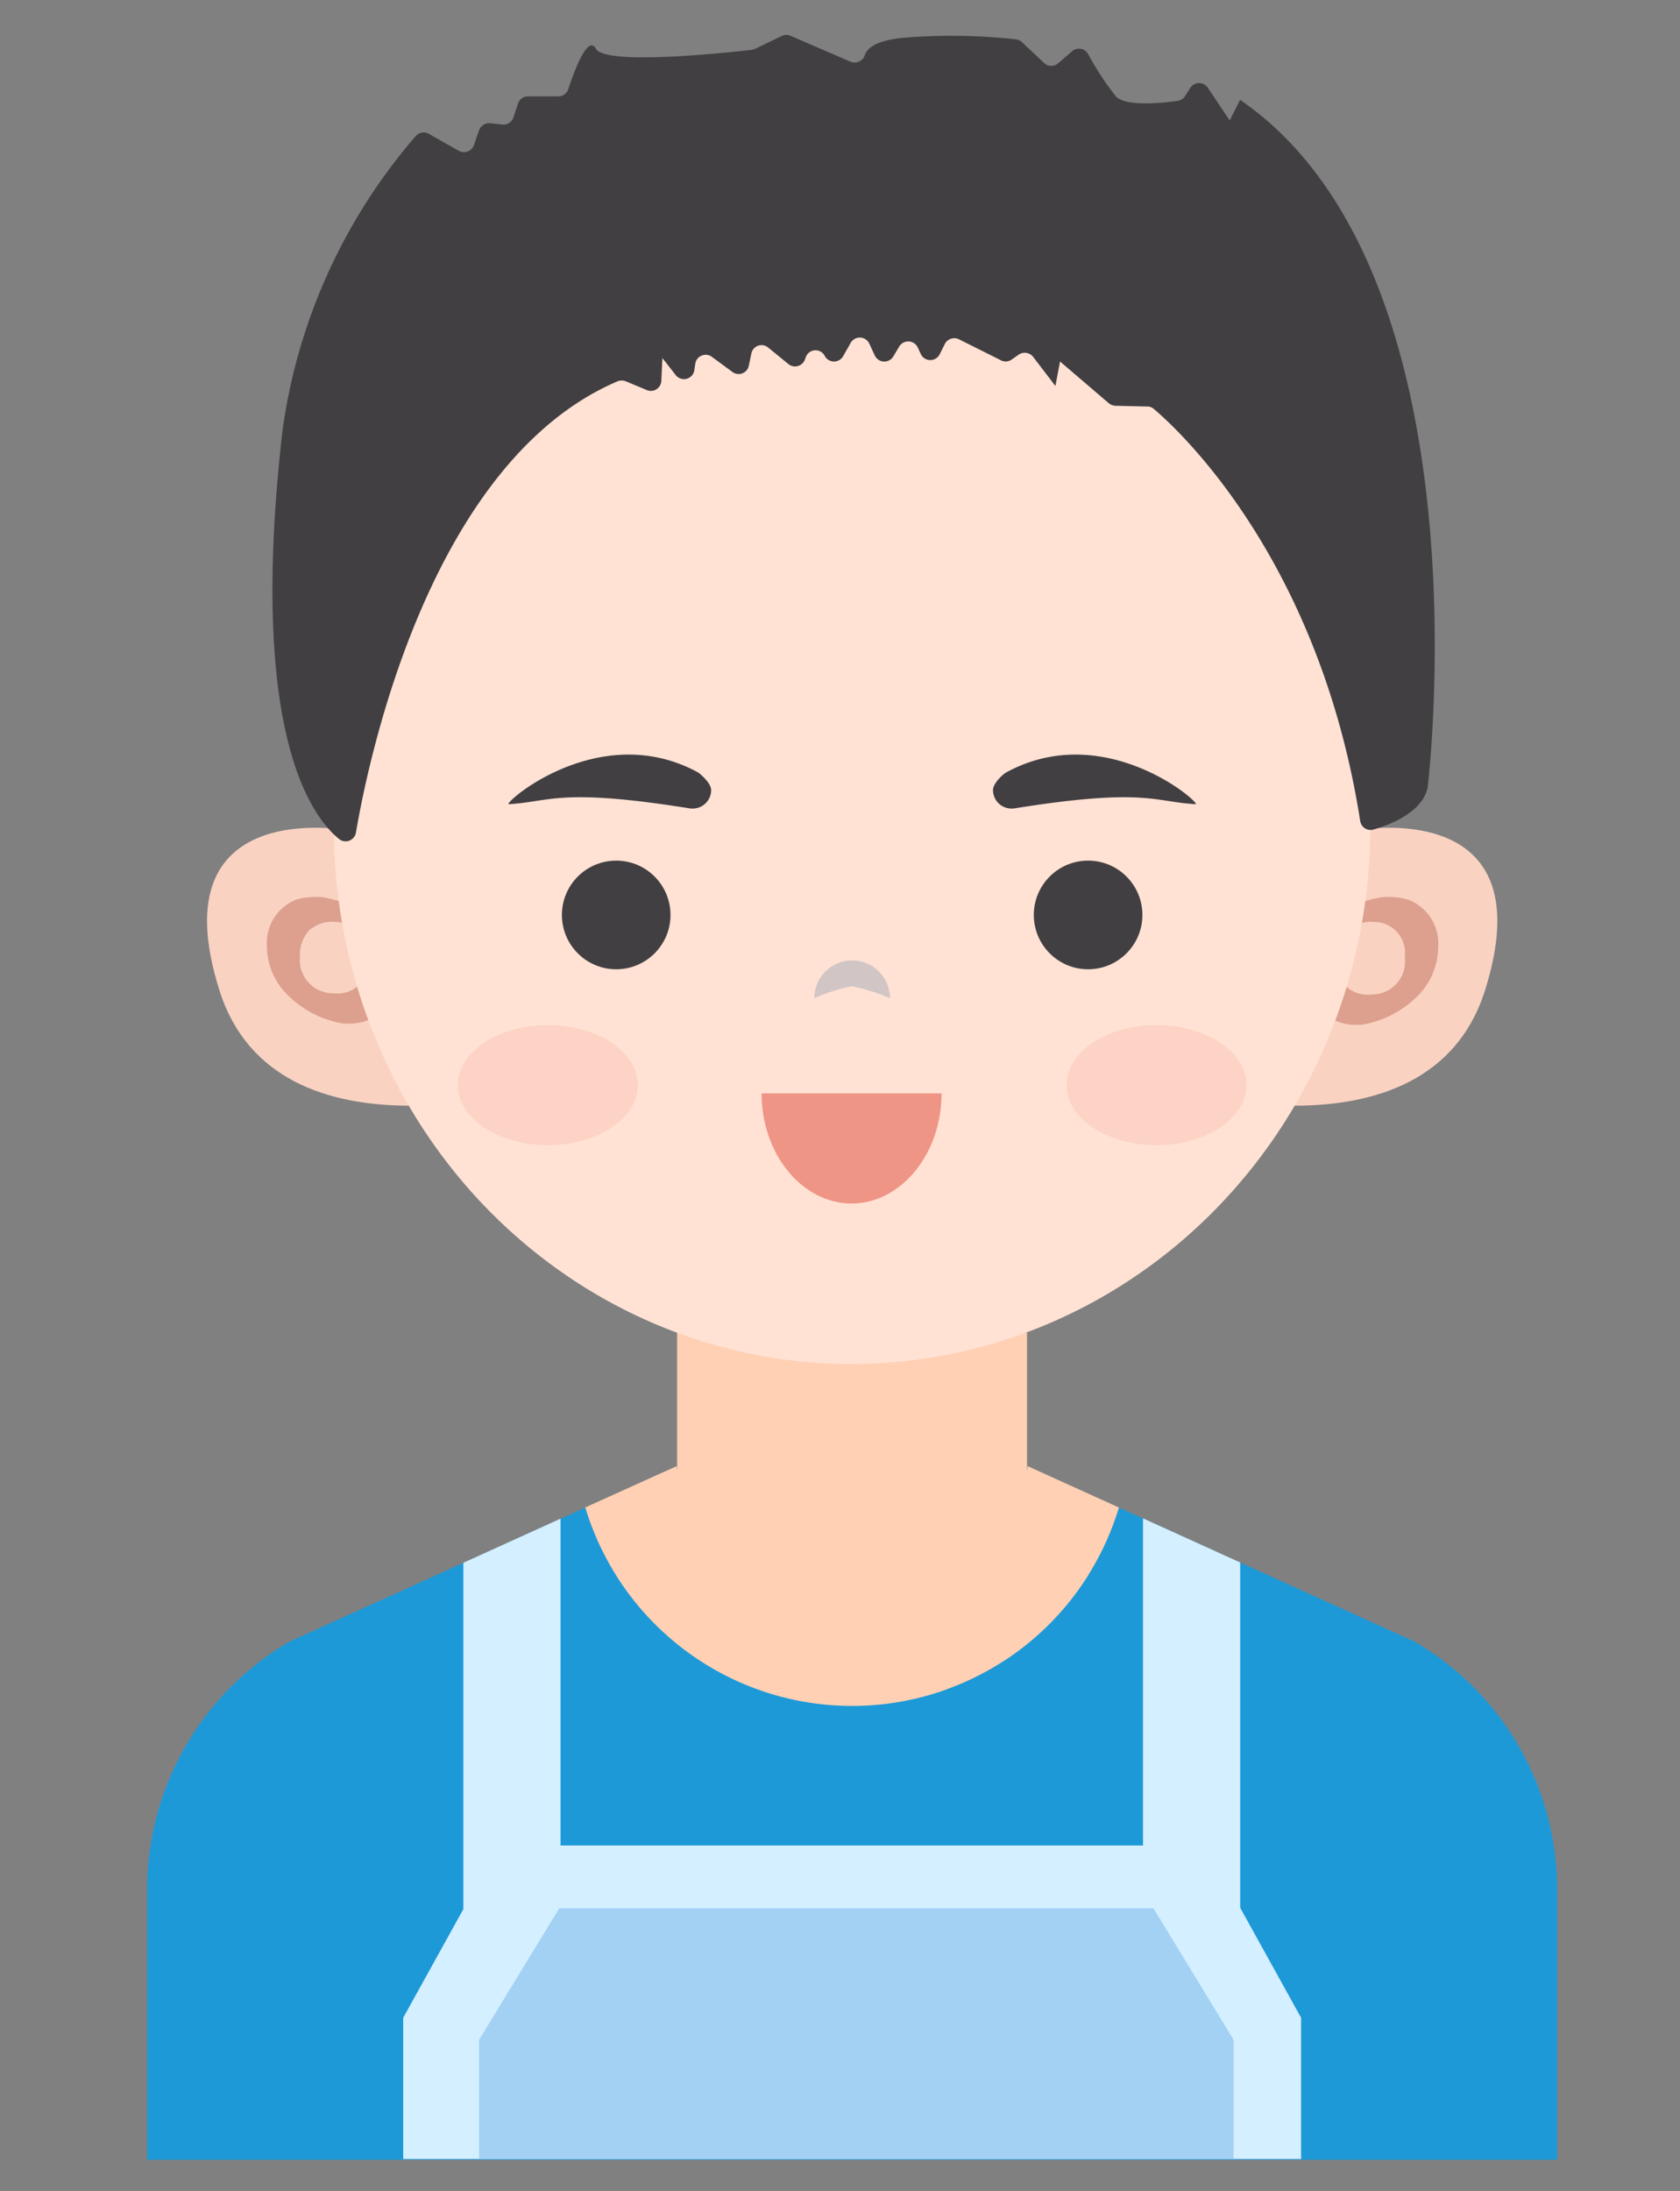 <svg id="图层_1" data-name="图层 1" xmlns="http://www.w3.org/2000/svg" viewBox="0 0 112 146"><rect x="0" y="0" width="112" height="146" fill="#808080" stroke="none"/><defs><style>.cls-1{fill:#ffd0b4;}.cls-2{fill:#1d99d8;}.cls-3{fill:#d4efff;}.cls-4{fill:#a2d1f4;}.cls-5{fill:#f9d2c2;}.cls-6{fill:#dda08e;}.cls-7{fill:#ffe2d4;}.cls-8{fill:#423f43;}.cls-9{fill:#ef9586;}.cls-10{fill:#d1c5c5;}.cls-11{fill:#994734;}.cls-12{fill:#fcd3c4;}</style></defs><title>Boy</title><path class="cls-1" d="M75.52,106.43l-4.85-2.53a4.11,4.11,0,0,1-2.2-3.63V88.81H45.14v11.46A4.1,4.1,0,0,1,43,103.9l-4.86,2.53,17.84,9.66Z"/><path class="cls-1" d="M56.81,113.68A18.58,18.58,0,0,0,74.6,100.46L68.51,97.7a11.82,11.82,0,0,1-23.4,0L39,100.46A18.58,18.58,0,0,0,56.81,113.68Z"/><path class="cls-2" d="M94.28,109.38,74.6,100.46a18.58,18.58,0,0,1-35.58,0l-19.69,8.92a19.13,19.13,0,0,0-9.52,16.54v18h94v-18A19.11,19.11,0,0,0,94.28,109.38Z"/><polygon class="cls-3" points="37.37 101.2 30.89 104.14 30.89 127.22 37.37 127.22 37.37 101.2"/><polygon class="cls-3" points="82.68 104.12 76.2 101.18 76.2 127.22 82.68 127.22 82.68 104.12"/><polygon class="cls-3" points="80.38 122.98 56.81 122.98 33.24 122.98 26.88 134.46 26.88 143.87 86.74 143.87 86.74 134.46 80.38 122.98"/><polygon class="cls-4" points="76.9 127.17 57.09 127.17 37.28 127.17 31.94 135.93 31.94 143.87 82.24 143.87 82.24 135.93 76.9 127.17"/><path class="cls-5" d="M23.19,55.33S10.5,52.94,14.63,66c1.9,6,7.34,7.67,12.65,7.68C33.47,73.7,23.19,55.33,23.19,55.33Z"/><path class="cls-6" d="M22.2,61.42a3.13,3.13,0,0,1,1.22.28l.51.21.5-1.11a9.76,9.76,0,0,0-2.85-1,4.73,4.73,0,0,0-1.84.15A3.11,3.11,0,0,0,17.79,63a4.62,4.62,0,0,0,1.41,3.33,6.83,6.83,0,0,0,3.7,1.88l.42,0c1.32,0,2.57-.82,2.57-1.66a1.19,1.19,0,0,0-.4-.8,1.21,1.21,0,0,0-.8-.42,1.16,1.16,0,0,0-.64.21l-.09.07a2.08,2.08,0,0,1-1.72.58A2.21,2.21,0,0,1,20,63.75a2.41,2.41,0,0,1,.6-1.74A2.34,2.34,0,0,1,22.2,61.42Z"/><path class="cls-5" d="M90.43,55.33S103.12,52.94,99,66c-1.9,6-7.35,7.67-12.66,7.68C80.15,73.7,90.43,55.33,90.43,55.33Z"/><path class="cls-6" d="M91.42,61.42a3.19,3.19,0,0,0-1.23.28l-.5.21-.5-1.11a9.7,9.7,0,0,1,2.84-1,4.78,4.78,0,0,1,1.85.15,3.12,3.12,0,0,1,2,3.13,4.66,4.66,0,0,1-1.41,3.33,6.87,6.87,0,0,1-3.7,1.88l-.43,0c-1.31,0-2.56-.82-2.57-1.66a1.2,1.2,0,0,1,.41-.8,1.19,1.19,0,0,1,.8-.42,1.16,1.16,0,0,1,.64.21l.08.07a2.1,2.1,0,0,0,1.73.58,2.2,2.2,0,0,0,2.22-2.5,2.06,2.06,0,0,0-2.18-2.33Z"/><ellipse class="cls-7" cx="56.81" cy="55.11" rx="35.8" ry="34.55" transform="translate(0.54 110.76) rotate(-88.82)"/><circle class="cls-8" cx="41.08" cy="60.97" r="3.62"/><path class="cls-8" d="M46.57,51.49c-6.43-3.53-12.74,1.78-12.68,2.1,2.81-.15,3.39-1.12,12.16.29l.13,0a1.23,1.23,0,0,0,1.23-1.23C47.41,52.14,46.58,51.5,46.57,51.49Z"/><circle class="cls-8" cx="72.54" cy="60.97" r="3.62"/><path class="cls-8" d="M67.05,51.49c6.42-3.53,12.74,1.78,12.68,2.1-2.81-.15-3.4-1.12-12.17.29l-.13,0a1.23,1.23,0,0,1-1.23-1.23C66.2,52.14,67,51.5,67.05,51.49Z"/><path class="cls-9" d="M50.77,72.86c0,4.06,2.72,7.34,6,7.34s6-3.28,6-7.34Z"/><path class="cls-10" d="M56.81,64a2.52,2.52,0,0,0-2.52,2.52,11.77,11.77,0,0,1,2.48-.8,12,12,0,0,1,2.56.8A2.52,2.52,0,0,0,56.81,64Z"/><polygon class="cls-11" points="42.45 97.31 42.46 97.31 42.46 97.31 42.45 97.31"/><polygon class="cls-11" points="42.45 97.31 42.46 97.31 42.46 97.31 42.45 97.31"/><path class="cls-8" d="M23.73,55.48c.8-4.72,4.89-24.71,17.44-30.07a.75.75,0,0,1,.55,0l1.37.57a.7.7,0,0,0,1-.61l.07-1.51L45.05,25a.7.7,0,0,0,1.24-.33l.06-.42a.7.7,0,0,1,1.11-.47l1.36,1a.69.69,0,0,0,1.1-.41l.17-.81a.69.69,0,0,1,1.12-.4l1.35,1.1a.7.7,0,0,0,1.1-.3l.05-.13A.69.69,0,0,1,55,23.75h0a.7.7,0,0,0,1.2,0l.5-.88a.7.7,0,0,1,1.24,0l.38.82a.7.7,0,0,0,1.23.07l.4-.67a.7.7,0,0,1,1.23.06l.21.45a.7.7,0,0,0,1.26,0l.34-.68a.71.71,0,0,1,.94-.31l2.76,1.38a.7.7,0,0,0,.71,0l.49-.34a.71.71,0,0,1,1,.15l1.47,1.92.31-1.63,3.25,2.78a.77.77,0,0,0,.44.17l2.13.05a.62.62,0,0,1,.43.16c1.45,1.22,11,9.84,13.76,27.46a.7.7,0,0,0,.88.57c1.15-.33,3.21-1.14,3.61-2.75,0,0,4.25-34.38-12.5-45.88l-.69,1.38L80.53,5.86a.7.7,0,0,0-1.18,0L79,6.41a.68.68,0,0,1-.49.31c-.9.13-3.45.42-4.12-.3A19.39,19.39,0,0,1,72.54,3.6a.7.7,0,0,0-1.06-.19l-.93.8a.69.69,0,0,1-.93,0l-1.5-1.41a.7.7,0,0,0-.4-.18,39.16,39.16,0,0,0-7.52-.1c-1.82.18-2.41.7-2.55,1.17a.72.72,0,0,1-1,.4l-3.94-1.7a.69.69,0,0,0-.58,0l-1.8.87-.21.06c-1.09.13-9.75,1.1-10.39-.07-.55-1-1.48,1.58-1.85,2.7a.68.68,0,0,1-.67.47l-2,0a.7.7,0,0,0-.68.49l-.3.91a.7.7,0,0,1-.73.48l-.83-.09a.72.72,0,0,0-.73.47l-.35,1a.7.7,0,0,1-1,.37l-2-1.13a.7.7,0,0,0-.86.13A37.82,37.82,0,0,0,18.82,28.8c-2.24,19.71,1.81,25.49,3.77,27.1A.7.7,0,0,0,23.73,55.48Z"/><ellipse class="cls-12" cx="36.52" cy="72.31" rx="6" ry="4"/><ellipse class="cls-12" cx="77.1" cy="72.31" rx="6" ry="4"/></svg>